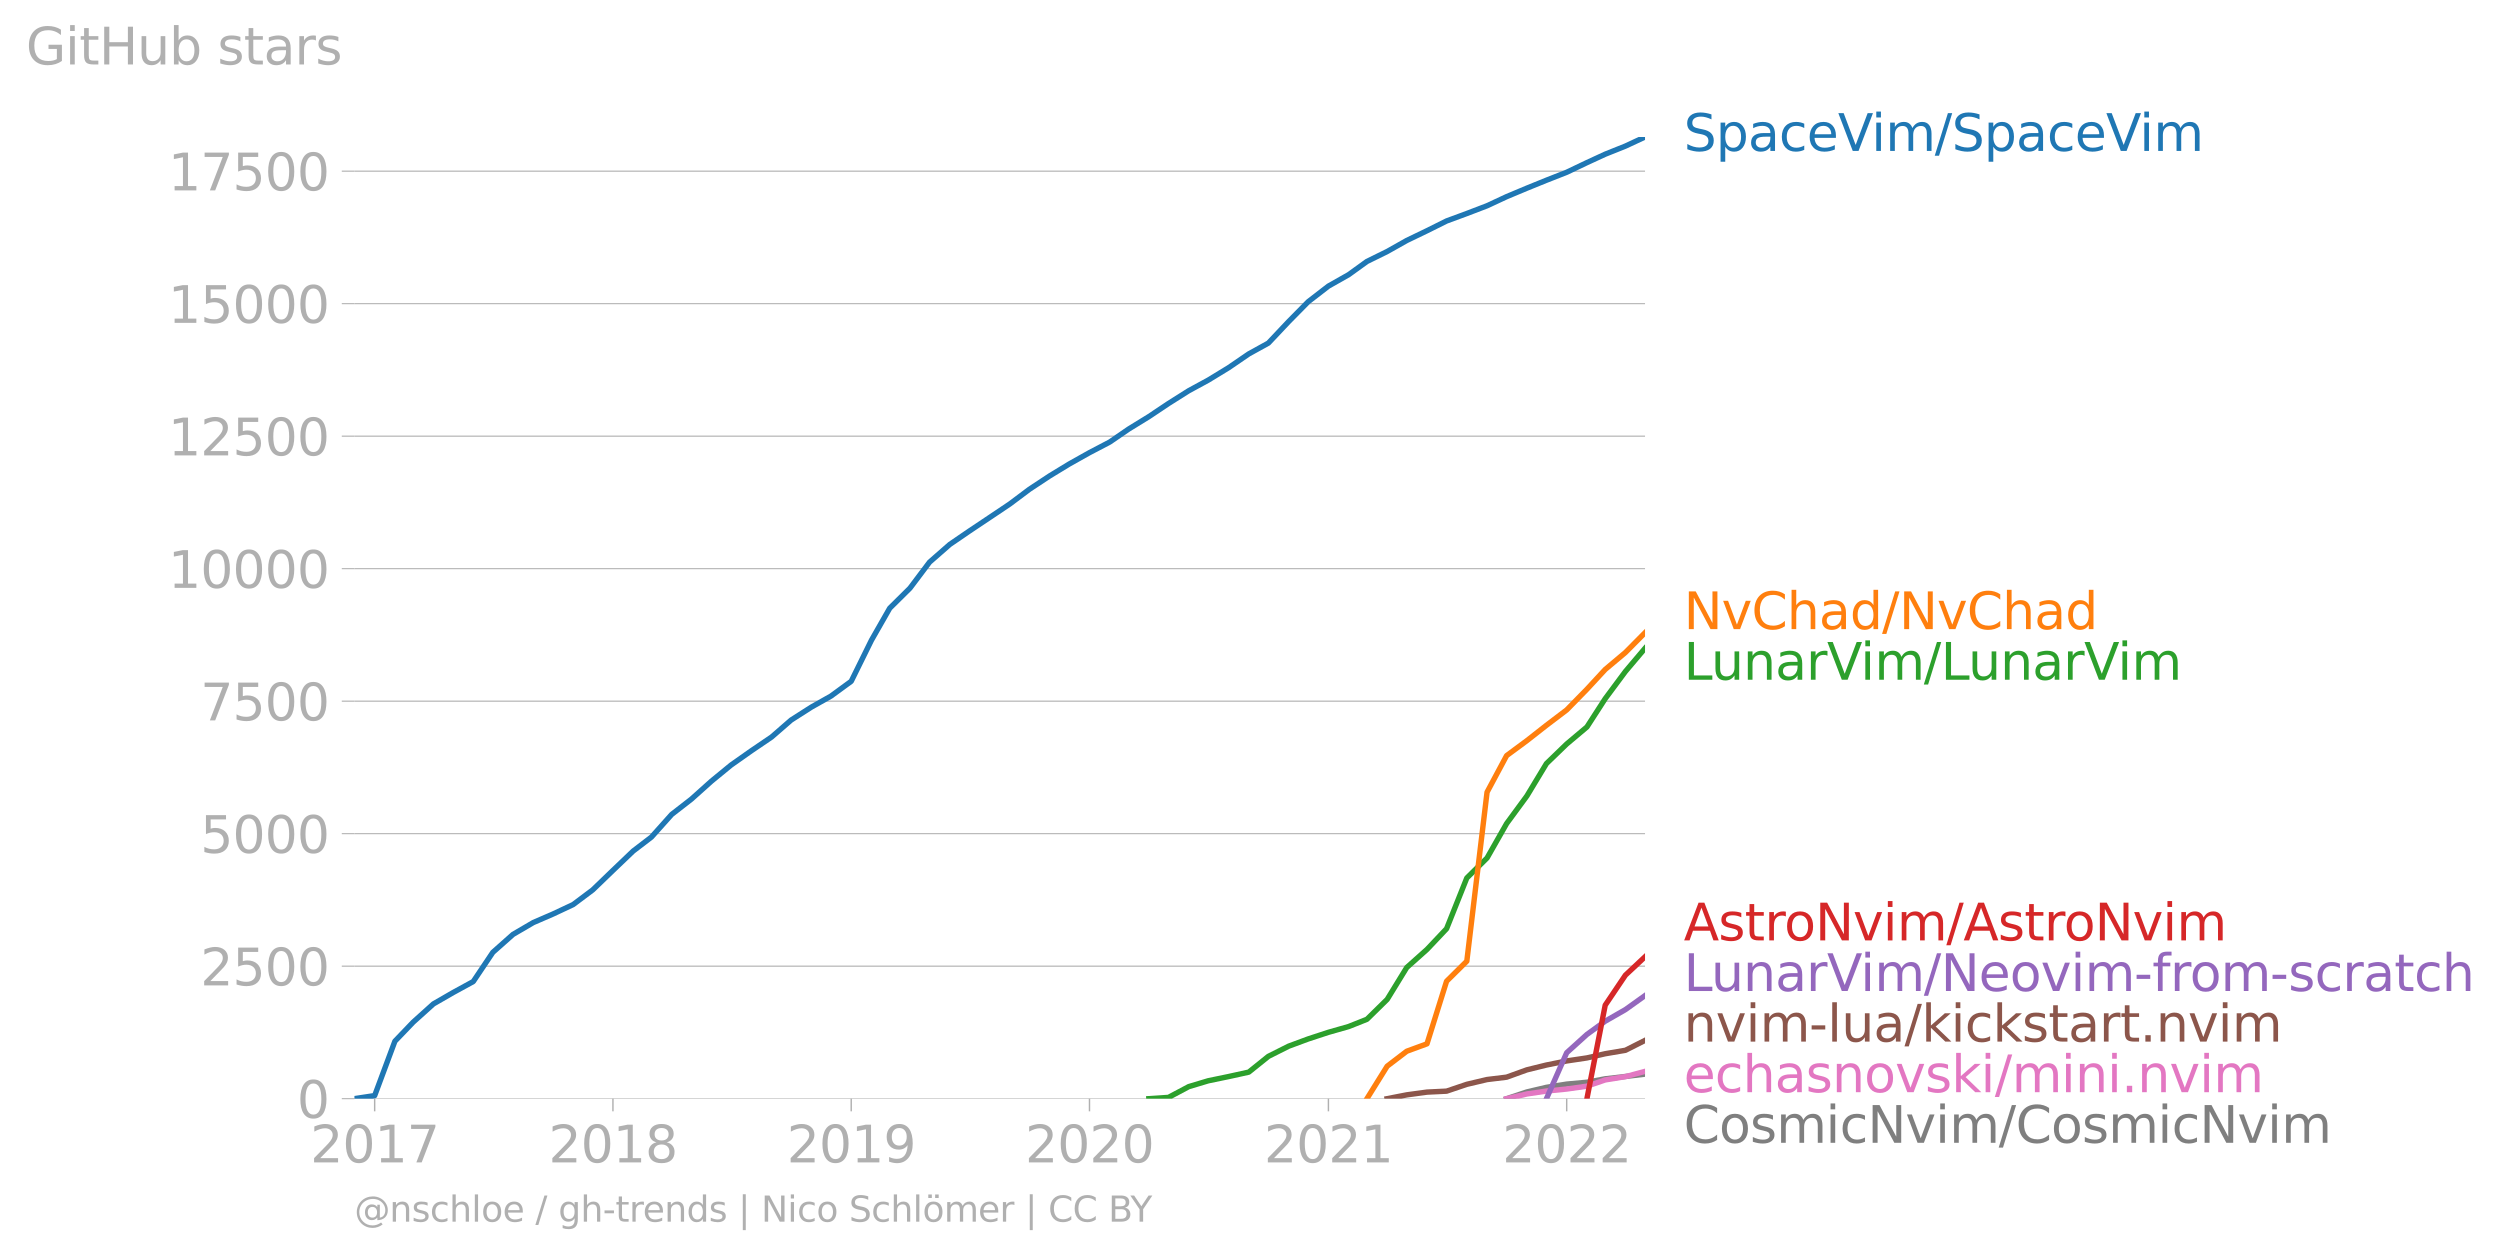 <?xml version="1.0" encoding="utf-8" standalone="no"?>
<!DOCTYPE svg PUBLIC "-//W3C//DTD SVG 1.1//EN"
  "http://www.w3.org/Graphics/SVG/1.1/DTD/svg11.dtd">
<svg xmlns:xlink="http://www.w3.org/1999/xlink" width="691.771pt" height="347.54pt" viewBox="0 0 691.771 347.54" xmlns="http://www.w3.org/2000/svg" version="1.1">
 <defs>
  <style type="text/css">*{stroke-linejoin: round; stroke-linecap: butt}</style>
 </defs>
 <g id="figure_1">
  <g id="patch_1">
   <path d="M 0 347.54 
L 691.771 347.54 
L 691.771 0 
L 0 0 
L 0 347.54 
z
" style="fill: none"/>
  </g>
  <g id="axes_1">
   <g id="patch_2">
    <path d="M 98.073 304.013 
L 455.193 304.013 
L 455.193 37.901 
L 98.073 37.901 
L 98.073 304.013 
z
" style="fill: none"/>
   </g>
   <g id="matplotlib.axis_1">
    <g id="xtick_1">
     <g id="line2d_1">
      <defs>
       <path id="m5729f09ed9" d="M 0 0 
L 0 3.5 
" style="stroke: #b0b0b0; stroke-width: 0.4"/>
      </defs>
      <g>
       <use xlink:href="#m5729f09ed9" x="103.673" y="304.013" style="fill: #b0b0b0; stroke: #b0b0b0; stroke-width: 0.4"/>
      </g>
     </g>
     <g id="text_1">
      <!-- 2017 -->
      <g style="fill: #b0b0b0" transform="translate(85.858 321.651)scale(0.14 -0.14)">
       <defs>
        <path id="DejaVuSans-32" d="M 1228 531 
L 3431 531 
L 3431 0 
L 469 0 
L 469 531 
Q 828 903 1448 1529 
Q 2069 2156 2228 2338 
Q 2531 2678 2651 2914 
Q 2772 3150 2772 3378 
Q 2772 3750 2511 3984 
Q 2250 4219 1831 4219 
Q 1534 4219 1204 4116 
Q 875 4013 500 3803 
L 500 4441 
Q 881 4594 1212 4672 
Q 1544 4750 1819 4750 
Q 2544 4750 2975 4387 
Q 3406 4025 3406 3419 
Q 3406 3131 3298 2873 
Q 3191 2616 2906 2266 
Q 2828 2175 2409 1742 
Q 1991 1309 1228 531 
z
" transform="scale(0.016)"/>
        <path id="DejaVuSans-30" d="M 2034 4250 
Q 1547 4250 1301 3770 
Q 1056 3291 1056 2328 
Q 1056 1369 1301 889 
Q 1547 409 2034 409 
Q 2525 409 2770 889 
Q 3016 1369 3016 2328 
Q 3016 3291 2770 3770 
Q 2525 4250 2034 4250 
z
M 2034 4750 
Q 2819 4750 3233 4129 
Q 3647 3509 3647 2328 
Q 3647 1150 3233 529 
Q 2819 -91 2034 -91 
Q 1250 -91 836 529 
Q 422 1150 422 2328 
Q 422 3509 836 4129 
Q 1250 4750 2034 4750 
z
" transform="scale(0.016)"/>
        <path id="DejaVuSans-31" d="M 794 531 
L 1825 531 
L 1825 4091 
L 703 3866 
L 703 4441 
L 1819 4666 
L 2450 4666 
L 2450 531 
L 3481 531 
L 3481 0 
L 794 0 
L 794 531 
z
" transform="scale(0.016)"/>
        <path id="DejaVuSans-37" d="M 525 4666 
L 3525 4666 
L 3525 4397 
L 1831 0 
L 1172 0 
L 2766 4134 
L 525 4134 
L 525 4666 
z
" transform="scale(0.016)"/>
       </defs>
       <use xlink:href="#DejaVuSans-32"/>
       <use xlink:href="#DejaVuSans-30" x="63.623"/>
       <use xlink:href="#DejaVuSans-31" x="127.246"/>
       <use xlink:href="#DejaVuSans-37" x="190.869"/>
      </g>
     </g>
    </g>
    <g id="xtick_2">
     <g id="line2d_2">
      <g>
       <use xlink:href="#m5729f09ed9" x="169.606" y="304.013" style="fill: #b0b0b0; stroke: #b0b0b0; stroke-width: 0.4"/>
      </g>
     </g>
     <g id="text_2">
      <!-- 2018 -->
      <g style="fill: #b0b0b0" transform="translate(151.791 321.651)scale(0.14 -0.14)">
       <defs>
        <path id="DejaVuSans-38" d="M 2034 2216 
Q 1584 2216 1326 1975 
Q 1069 1734 1069 1313 
Q 1069 891 1326 650 
Q 1584 409 2034 409 
Q 2484 409 2743 651 
Q 3003 894 3003 1313 
Q 3003 1734 2745 1975 
Q 2488 2216 2034 2216 
z
M 1403 2484 
Q 997 2584 770 2862 
Q 544 3141 544 3541 
Q 544 4100 942 4425 
Q 1341 4750 2034 4750 
Q 2731 4750 3128 4425 
Q 3525 4100 3525 3541 
Q 3525 3141 3298 2862 
Q 3072 2584 2669 2484 
Q 3125 2378 3379 2068 
Q 3634 1759 3634 1313 
Q 3634 634 3220 271 
Q 2806 -91 2034 -91 
Q 1263 -91 848 271 
Q 434 634 434 1313 
Q 434 1759 690 2068 
Q 947 2378 1403 2484 
z
M 1172 3481 
Q 1172 3119 1398 2916 
Q 1625 2713 2034 2713 
Q 2441 2713 2670 2916 
Q 2900 3119 2900 3481 
Q 2900 3844 2670 4047 
Q 2441 4250 2034 4250 
Q 1625 4250 1398 4047 
Q 1172 3844 1172 3481 
z
" transform="scale(0.016)"/>
       </defs>
       <use xlink:href="#DejaVuSans-32"/>
       <use xlink:href="#DejaVuSans-30" x="63.623"/>
       <use xlink:href="#DejaVuSans-31" x="127.246"/>
       <use xlink:href="#DejaVuSans-38" x="190.869"/>
      </g>
     </g>
    </g>
    <g id="xtick_3">
     <g id="line2d_3">
      <g>
       <use xlink:href="#m5729f09ed9" x="235.538" y="304.013" style="fill: #b0b0b0; stroke: #b0b0b0; stroke-width: 0.4"/>
      </g>
     </g>
     <g id="text_3">
      <!-- 2019 -->
      <g style="fill: #b0b0b0" transform="translate(217.723 321.651)scale(0.14 -0.14)">
       <defs>
        <path id="DejaVuSans-39" d="M 703 97 
L 703 672 
Q 941 559 1184 500 
Q 1428 441 1663 441 
Q 2288 441 2617 861 
Q 2947 1281 2994 2138 
Q 2813 1869 2534 1725 
Q 2256 1581 1919 1581 
Q 1219 1581 811 2004 
Q 403 2428 403 3163 
Q 403 3881 828 4315 
Q 1253 4750 1959 4750 
Q 2769 4750 3195 4129 
Q 3622 3509 3622 2328 
Q 3622 1225 3098 567 
Q 2575 -91 1691 -91 
Q 1453 -91 1209 -44 
Q 966 3 703 97 
z
M 1959 2075 
Q 2384 2075 2632 2365 
Q 2881 2656 2881 3163 
Q 2881 3666 2632 3958 
Q 2384 4250 1959 4250 
Q 1534 4250 1286 3958 
Q 1038 3666 1038 3163 
Q 1038 2656 1286 2365 
Q 1534 2075 1959 2075 
z
" transform="scale(0.016)"/>
       </defs>
       <use xlink:href="#DejaVuSans-32"/>
       <use xlink:href="#DejaVuSans-30" x="63.623"/>
       <use xlink:href="#DejaVuSans-31" x="127.246"/>
       <use xlink:href="#DejaVuSans-39" x="190.869"/>
      </g>
     </g>
    </g>
    <g id="xtick_4">
     <g id="line2d_4">
      <g>
       <use xlink:href="#m5729f09ed9" x="301.471" y="304.013" style="fill: #b0b0b0; stroke: #b0b0b0; stroke-width: 0.4"/>
      </g>
     </g>
     <g id="text_4">
      <!-- 2020 -->
      <g style="fill: #b0b0b0" transform="translate(283.656 321.651)scale(0.14 -0.14)">
       <use xlink:href="#DejaVuSans-32"/>
       <use xlink:href="#DejaVuSans-30" x="63.623"/>
       <use xlink:href="#DejaVuSans-32" x="127.246"/>
       <use xlink:href="#DejaVuSans-30" x="190.869"/>
      </g>
     </g>
    </g>
    <g id="xtick_5">
     <g id="line2d_5">
      <g>
       <use xlink:href="#m5729f09ed9" x="367.584" y="304.013" style="fill: #b0b0b0; stroke: #b0b0b0; stroke-width: 0.4"/>
      </g>
     </g>
     <g id="text_5">
      <!-- 2021 -->
      <g style="fill: #b0b0b0" transform="translate(349.769 321.651)scale(0.14 -0.14)">
       <use xlink:href="#DejaVuSans-32"/>
       <use xlink:href="#DejaVuSans-30" x="63.623"/>
       <use xlink:href="#DejaVuSans-32" x="127.246"/>
       <use xlink:href="#DejaVuSans-31" x="190.869"/>
      </g>
     </g>
    </g>
    <g id="xtick_6">
     <g id="line2d_6">
      <g>
       <use xlink:href="#m5729f09ed9" x="433.517" y="304.013" style="fill: #b0b0b0; stroke: #b0b0b0; stroke-width: 0.4"/>
      </g>
     </g>
     <g id="text_6">
      <!-- 2022 -->
      <g style="fill: #b0b0b0" transform="translate(415.702 321.651)scale(0.14 -0.14)">
       <use xlink:href="#DejaVuSans-32"/>
       <use xlink:href="#DejaVuSans-30" x="63.623"/>
       <use xlink:href="#DejaVuSans-32" x="127.246"/>
       <use xlink:href="#DejaVuSans-32" x="190.869"/>
      </g>
     </g>
    </g>
   </g>
   <g id="matplotlib.axis_2">
    <g id="ytick_1">
     <g id="line2d_7">
      <path d="M 98.073 304.013 
L 455.193 304.013 
" clip-path="url(#p9aa9a966fc)" style="fill: none; stroke: #b0b0b0; stroke-width: 0.3; stroke-linecap: square"/>
     </g>
     <g id="line2d_8">
      <defs>
       <path id="m0c13b41f11" d="M 0 0 
L -3.5 0 
" style="stroke: #b0b0b0; stroke-width: 0.3"/>
      </defs>
      <g>
       <use xlink:href="#m0c13b41f11" x="98.073" y="304.013" style="fill: #b0b0b0; stroke: #b0b0b0; stroke-width: 0.3"/>
      </g>
     </g>
     <g id="text_7">
      <!-- 0 -->
      <g style="fill: #b0b0b0" transform="translate(82.166 309.332)scale(0.14 -0.14)">
       <use xlink:href="#DejaVuSans-30"/>
      </g>
     </g>
    </g>
    <g id="ytick_2">
     <g id="line2d_9">
      <path d="M 98.073 267.348 
L 455.193 267.348 
" clip-path="url(#p9aa9a966fc)" style="fill: none; stroke: #b0b0b0; stroke-width: 0.3; stroke-linecap: square"/>
     </g>
     <g id="line2d_10">
      <g>
       <use xlink:href="#m0c13b41f11" x="98.073" y="267.348" style="fill: #b0b0b0; stroke: #b0b0b0; stroke-width: 0.3"/>
      </g>
     </g>
     <g id="text_8">
      <!-- 2500 -->
      <g style="fill: #b0b0b0" transform="translate(55.443 272.667)scale(0.14 -0.14)">
       <defs>
        <path id="DejaVuSans-35" d="M 691 4666 
L 3169 4666 
L 3169 4134 
L 1269 4134 
L 1269 2991 
Q 1406 3038 1543 3061 
Q 1681 3084 1819 3084 
Q 2600 3084 3056 2656 
Q 3513 2228 3513 1497 
Q 3513 744 3044 326 
Q 2575 -91 1722 -91 
Q 1428 -91 1123 -41 
Q 819 9 494 109 
L 494 744 
Q 775 591 1075 516 
Q 1375 441 1709 441 
Q 2250 441 2565 725 
Q 2881 1009 2881 1497 
Q 2881 1984 2565 2268 
Q 2250 2553 1709 2553 
Q 1456 2553 1204 2497 
Q 953 2441 691 2322 
L 691 4666 
z
" transform="scale(0.016)"/>
       </defs>
       <use xlink:href="#DejaVuSans-32"/>
       <use xlink:href="#DejaVuSans-35" x="63.623"/>
       <use xlink:href="#DejaVuSans-30" x="127.246"/>
       <use xlink:href="#DejaVuSans-30" x="190.869"/>
      </g>
     </g>
    </g>
    <g id="ytick_3">
     <g id="line2d_11">
      <path d="M 98.073 230.684 
L 455.193 230.684 
" clip-path="url(#p9aa9a966fc)" style="fill: none; stroke: #b0b0b0; stroke-width: 0.3; stroke-linecap: square"/>
     </g>
     <g id="line2d_12">
      <g>
       <use xlink:href="#m0c13b41f11" x="98.073" y="230.684" style="fill: #b0b0b0; stroke: #b0b0b0; stroke-width: 0.3"/>
      </g>
     </g>
     <g id="text_9">
      <!-- 5000 -->
      <g style="fill: #b0b0b0" transform="translate(55.443 236.003)scale(0.14 -0.14)">
       <use xlink:href="#DejaVuSans-35"/>
       <use xlink:href="#DejaVuSans-30" x="63.623"/>
       <use xlink:href="#DejaVuSans-30" x="127.246"/>
       <use xlink:href="#DejaVuSans-30" x="190.869"/>
      </g>
     </g>
    </g>
    <g id="ytick_4">
     <g id="line2d_13">
      <path d="M 98.073 194.019 
L 455.193 194.019 
" clip-path="url(#p9aa9a966fc)" style="fill: none; stroke: #b0b0b0; stroke-width: 0.3; stroke-linecap: square"/>
     </g>
     <g id="line2d_14">
      <g>
       <use xlink:href="#m0c13b41f11" x="98.073" y="194.019" style="fill: #b0b0b0; stroke: #b0b0b0; stroke-width: 0.3"/>
      </g>
     </g>
     <g id="text_10">
      <!-- 7500 -->
      <g style="fill: #b0b0b0" transform="translate(55.443 199.338)scale(0.14 -0.14)">
       <use xlink:href="#DejaVuSans-37"/>
       <use xlink:href="#DejaVuSans-35" x="63.623"/>
       <use xlink:href="#DejaVuSans-30" x="127.246"/>
       <use xlink:href="#DejaVuSans-30" x="190.869"/>
      </g>
     </g>
    </g>
    <g id="ytick_5">
     <g id="line2d_15">
      <path d="M 98.073 157.355 
L 455.193 157.355 
" clip-path="url(#p9aa9a966fc)" style="fill: none; stroke: #b0b0b0; stroke-width: 0.3; stroke-linecap: square"/>
     </g>
     <g id="line2d_16">
      <g>
       <use xlink:href="#m0c13b41f11" x="98.073" y="157.355" style="fill: #b0b0b0; stroke: #b0b0b0; stroke-width: 0.3"/>
      </g>
     </g>
     <g id="text_11">
      <!-- 10000 -->
      <g style="fill: #b0b0b0" transform="translate(46.536 162.673)scale(0.14 -0.14)">
       <use xlink:href="#DejaVuSans-31"/>
       <use xlink:href="#DejaVuSans-30" x="63.623"/>
       <use xlink:href="#DejaVuSans-30" x="127.246"/>
       <use xlink:href="#DejaVuSans-30" x="190.869"/>
       <use xlink:href="#DejaVuSans-30" x="254.492"/>
      </g>
     </g>
    </g>
    <g id="ytick_6">
     <g id="line2d_17">
      <path d="M 98.073 120.69 
L 455.193 120.69 
" clip-path="url(#p9aa9a966fc)" style="fill: none; stroke: #b0b0b0; stroke-width: 0.3; stroke-linecap: square"/>
     </g>
     <g id="line2d_18">
      <g>
       <use xlink:href="#m0c13b41f11" x="98.073" y="120.69" style="fill: #b0b0b0; stroke: #b0b0b0; stroke-width: 0.3"/>
      </g>
     </g>
     <g id="text_12">
      <!-- 12500 -->
      <g style="fill: #b0b0b0" transform="translate(46.536 126.009)scale(0.14 -0.14)">
       <use xlink:href="#DejaVuSans-31"/>
       <use xlink:href="#DejaVuSans-32" x="63.623"/>
       <use xlink:href="#DejaVuSans-35" x="127.246"/>
       <use xlink:href="#DejaVuSans-30" x="190.869"/>
       <use xlink:href="#DejaVuSans-30" x="254.492"/>
      </g>
     </g>
    </g>
    <g id="ytick_7">
     <g id="line2d_19">
      <path d="M 98.073 84.025 
L 455.193 84.025 
" clip-path="url(#p9aa9a966fc)" style="fill: none; stroke: #b0b0b0; stroke-width: 0.3; stroke-linecap: square"/>
     </g>
     <g id="line2d_20">
      <g>
       <use xlink:href="#m0c13b41f11" x="98.073" y="84.025" style="fill: #b0b0b0; stroke: #b0b0b0; stroke-width: 0.3"/>
      </g>
     </g>
     <g id="text_13">
      <!-- 15000 -->
      <g style="fill: #b0b0b0" transform="translate(46.536 89.344)scale(0.14 -0.14)">
       <use xlink:href="#DejaVuSans-31"/>
       <use xlink:href="#DejaVuSans-35" x="63.623"/>
       <use xlink:href="#DejaVuSans-30" x="127.246"/>
       <use xlink:href="#DejaVuSans-30" x="190.869"/>
       <use xlink:href="#DejaVuSans-30" x="254.492"/>
      </g>
     </g>
    </g>
    <g id="ytick_8">
     <g id="line2d_21">
      <path d="M 98.073 47.361 
L 455.193 47.361 
" clip-path="url(#p9aa9a966fc)" style="fill: none; stroke: #b0b0b0; stroke-width: 0.3; stroke-linecap: square"/>
     </g>
     <g id="line2d_22">
      <g>
       <use xlink:href="#m0c13b41f11" x="98.073" y="47.361" style="fill: #b0b0b0; stroke: #b0b0b0; stroke-width: 0.3"/>
      </g>
     </g>
     <g id="text_14">
      <!-- 17500 -->
      <g style="fill: #b0b0b0" transform="translate(46.536 52.679)scale(0.14 -0.14)">
       <use xlink:href="#DejaVuSans-31"/>
       <use xlink:href="#DejaVuSans-37" x="63.623"/>
       <use xlink:href="#DejaVuSans-35" x="127.246"/>
       <use xlink:href="#DejaVuSans-30" x="190.869"/>
       <use xlink:href="#DejaVuSans-30" x="254.492"/>
      </g>
     </g>
    </g>
    <g id="text_15">
     <!-- GitHub stars -->
     <g style="fill: #b0b0b0" transform="translate(7.2 17.838)scale(0.14 -0.14)">
      <defs>
       <path id="DejaVuSans-47" d="M 3809 666 
L 3809 1919 
L 2778 1919 
L 2778 2438 
L 4434 2438 
L 4434 434 
Q 4069 175 3628 42 
Q 3188 -91 2688 -91 
Q 1594 -91 976 548 
Q 359 1188 359 2328 
Q 359 3472 976 4111 
Q 1594 4750 2688 4750 
Q 3144 4750 3555 4637 
Q 3966 4525 4313 4306 
L 4313 3634 
Q 3963 3931 3569 4081 
Q 3175 4231 2741 4231 
Q 1884 4231 1454 3753 
Q 1025 3275 1025 2328 
Q 1025 1384 1454 906 
Q 1884 428 2741 428 
Q 3075 428 3337 486 
Q 3600 544 3809 666 
z
" transform="scale(0.016)"/>
       <path id="DejaVuSans-69" d="M 603 3500 
L 1178 3500 
L 1178 0 
L 603 0 
L 603 3500 
z
M 603 4863 
L 1178 4863 
L 1178 4134 
L 603 4134 
L 603 4863 
z
" transform="scale(0.016)"/>
       <path id="DejaVuSans-74" d="M 1172 4494 
L 1172 3500 
L 2356 3500 
L 2356 3053 
L 1172 3053 
L 1172 1153 
Q 1172 725 1289 603 
Q 1406 481 1766 481 
L 2356 481 
L 2356 0 
L 1766 0 
Q 1100 0 847 248 
Q 594 497 594 1153 
L 594 3053 
L 172 3053 
L 172 3500 
L 594 3500 
L 594 4494 
L 1172 4494 
z
" transform="scale(0.016)"/>
       <path id="DejaVuSans-48" d="M 628 4666 
L 1259 4666 
L 1259 2753 
L 3553 2753 
L 3553 4666 
L 4184 4666 
L 4184 0 
L 3553 0 
L 3553 2222 
L 1259 2222 
L 1259 0 
L 628 0 
L 628 4666 
z
" transform="scale(0.016)"/>
       <path id="DejaVuSans-75" d="M 544 1381 
L 544 3500 
L 1119 3500 
L 1119 1403 
Q 1119 906 1312 657 
Q 1506 409 1894 409 
Q 2359 409 2629 706 
Q 2900 1003 2900 1516 
L 2900 3500 
L 3475 3500 
L 3475 0 
L 2900 0 
L 2900 538 
Q 2691 219 2414 64 
Q 2138 -91 1772 -91 
Q 1169 -91 856 284 
Q 544 659 544 1381 
z
M 1991 3584 
L 1991 3584 
z
" transform="scale(0.016)"/>
       <path id="DejaVuSans-62" d="M 3116 1747 
Q 3116 2381 2855 2742 
Q 2594 3103 2138 3103 
Q 1681 3103 1420 2742 
Q 1159 2381 1159 1747 
Q 1159 1113 1420 752 
Q 1681 391 2138 391 
Q 2594 391 2855 752 
Q 3116 1113 3116 1747 
z
M 1159 2969 
Q 1341 3281 1617 3432 
Q 1894 3584 2278 3584 
Q 2916 3584 3314 3078 
Q 3713 2572 3713 1747 
Q 3713 922 3314 415 
Q 2916 -91 2278 -91 
Q 1894 -91 1617 61 
Q 1341 213 1159 525 
L 1159 0 
L 581 0 
L 581 4863 
L 1159 4863 
L 1159 2969 
z
" transform="scale(0.016)"/>
       <path id="DejaVuSans-20" transform="scale(0.016)"/>
       <path id="DejaVuSans-73" d="M 2834 3397 
L 2834 2853 
Q 2591 2978 2328 3040 
Q 2066 3103 1784 3103 
Q 1356 3103 1142 2972 
Q 928 2841 928 2578 
Q 928 2378 1081 2264 
Q 1234 2150 1697 2047 
L 1894 2003 
Q 2506 1872 2764 1633 
Q 3022 1394 3022 966 
Q 3022 478 2636 193 
Q 2250 -91 1575 -91 
Q 1294 -91 989 -36 
Q 684 19 347 128 
L 347 722 
Q 666 556 975 473 
Q 1284 391 1588 391 
Q 1994 391 2212 530 
Q 2431 669 2431 922 
Q 2431 1156 2273 1281 
Q 2116 1406 1581 1522 
L 1381 1569 
Q 847 1681 609 1914 
Q 372 2147 372 2553 
Q 372 3047 722 3315 
Q 1072 3584 1716 3584 
Q 2034 3584 2315 3537 
Q 2597 3491 2834 3397 
z
" transform="scale(0.016)"/>
       <path id="DejaVuSans-61" d="M 2194 1759 
Q 1497 1759 1228 1600 
Q 959 1441 959 1056 
Q 959 750 1161 570 
Q 1363 391 1709 391 
Q 2188 391 2477 730 
Q 2766 1069 2766 1631 
L 2766 1759 
L 2194 1759 
z
M 3341 1997 
L 3341 0 
L 2766 0 
L 2766 531 
Q 2569 213 2275 61 
Q 1981 -91 1556 -91 
Q 1019 -91 701 211 
Q 384 513 384 1019 
Q 384 1609 779 1909 
Q 1175 2209 1959 2209 
L 2766 2209 
L 2766 2266 
Q 2766 2663 2505 2880 
Q 2244 3097 1772 3097 
Q 1472 3097 1187 3025 
Q 903 2953 641 2809 
L 641 3341 
Q 956 3463 1253 3523 
Q 1550 3584 1831 3584 
Q 2591 3584 2966 3190 
Q 3341 2797 3341 1997 
z
" transform="scale(0.016)"/>
       <path id="DejaVuSans-72" d="M 2631 2963 
Q 2534 3019 2420 3045 
Q 2306 3072 2169 3072 
Q 1681 3072 1420 2755 
Q 1159 2438 1159 1844 
L 1159 0 
L 581 0 
L 581 3500 
L 1159 3500 
L 1159 2956 
Q 1341 3275 1631 3429 
Q 1922 3584 2338 3584 
Q 2397 3584 2469 3576 
Q 2541 3569 2628 3553 
L 2631 2963 
z
" transform="scale(0.016)"/>
      </defs>
      <use xlink:href="#DejaVuSans-47"/>
      <use xlink:href="#DejaVuSans-69" x="77.49"/>
      <use xlink:href="#DejaVuSans-74" x="105.273"/>
      <use xlink:href="#DejaVuSans-48" x="144.482"/>
      <use xlink:href="#DejaVuSans-75" x="219.678"/>
      <use xlink:href="#DejaVuSans-62" x="283.057"/>
      <use xlink:href="#DejaVuSans-20" x="346.533"/>
      <use xlink:href="#DejaVuSans-73" x="378.32"/>
      <use xlink:href="#DejaVuSans-74" x="430.42"/>
      <use xlink:href="#DejaVuSans-61" x="469.629"/>
      <use xlink:href="#DejaVuSans-72" x="530.908"/>
      <use xlink:href="#DejaVuSans-73" x="572.021"/>
     </g>
    </g>
   </g>
   <g id="line2d_23">
    <path d="M 416.898 304.013 
L 422.498 302.151 
L 427.917 300.875 
L 433.517 299.98 
L 439.116 299.467 
L 444.174 298.513 
L 449.774 297.868 
L 455.193 297.223 
" clip-path="url(#p9aa9a966fc)" style="fill: none; stroke: #7f7f7f; stroke-width: 1.5; stroke-linecap: square"/>
   </g>
   <g id="line2d_24">
    <path d="M 416.898 304.013 
L 422.498 302.708 
L 427.917 301.901 
L 433.517 301.344 
L 439.116 300.552 
L 444.174 298.821 
L 449.774 297.912 
L 455.193 296.46 
" clip-path="url(#p9aa9a966fc)" style="fill: none; stroke: #e377c2; stroke-width: 1.5; stroke-linecap: square"/>
   </g>
   <g id="line2d_25">
    <path d="M 383.841 304.013 
L 389.26 302.957 
L 394.86 302.195 
L 400.279 301.931 
L 405.879 300.039 
L 411.479 298.719 
L 416.898 298.059 
L 422.498 296.035 
L 427.917 294.7 
L 433.517 293.571 
L 439.116 292.735 
L 444.174 291.576 
L 449.774 290.623 
L 455.193 287.881 
" clip-path="url(#p9aa9a966fc)" style="fill: none; stroke: #8c564b; stroke-width: 1.5; stroke-linecap: square"/>
   </g>
   <g id="text_16">
    <!-- SpaceVim/SpaceVim -->
    <g style="fill: #1f77b4" transform="translate(465.907 41.764)scale(0.14 -0.14)">
     <defs>
      <path id="DejaVuSans-53" d="M 3425 4513 
L 3425 3897 
Q 3066 4069 2747 4153 
Q 2428 4238 2131 4238 
Q 1616 4238 1336 4038 
Q 1056 3838 1056 3469 
Q 1056 3159 1242 3001 
Q 1428 2844 1947 2747 
L 2328 2669 
Q 3034 2534 3370 2195 
Q 3706 1856 3706 1288 
Q 3706 609 3251 259 
Q 2797 -91 1919 -91 
Q 1588 -91 1214 -16 
Q 841 59 441 206 
L 441 856 
Q 825 641 1194 531 
Q 1563 422 1919 422 
Q 2459 422 2753 634 
Q 3047 847 3047 1241 
Q 3047 1584 2836 1778 
Q 2625 1972 2144 2069 
L 1759 2144 
Q 1053 2284 737 2584 
Q 422 2884 422 3419 
Q 422 4038 858 4394 
Q 1294 4750 2059 4750 
Q 2388 4750 2728 4690 
Q 3069 4631 3425 4513 
z
" transform="scale(0.016)"/>
      <path id="DejaVuSans-70" d="M 1159 525 
L 1159 -1331 
L 581 -1331 
L 581 3500 
L 1159 3500 
L 1159 2969 
Q 1341 3281 1617 3432 
Q 1894 3584 2278 3584 
Q 2916 3584 3314 3078 
Q 3713 2572 3713 1747 
Q 3713 922 3314 415 
Q 2916 -91 2278 -91 
Q 1894 -91 1617 61 
Q 1341 213 1159 525 
z
M 3116 1747 
Q 3116 2381 2855 2742 
Q 2594 3103 2138 3103 
Q 1681 3103 1420 2742 
Q 1159 2381 1159 1747 
Q 1159 1113 1420 752 
Q 1681 391 2138 391 
Q 2594 391 2855 752 
Q 3116 1113 3116 1747 
z
" transform="scale(0.016)"/>
      <path id="DejaVuSans-63" d="M 3122 3366 
L 3122 2828 
Q 2878 2963 2633 3030 
Q 2388 3097 2138 3097 
Q 1578 3097 1268 2742 
Q 959 2388 959 1747 
Q 959 1106 1268 751 
Q 1578 397 2138 397 
Q 2388 397 2633 464 
Q 2878 531 3122 666 
L 3122 134 
Q 2881 22 2623 -34 
Q 2366 -91 2075 -91 
Q 1284 -91 818 406 
Q 353 903 353 1747 
Q 353 2603 823 3093 
Q 1294 3584 2113 3584 
Q 2378 3584 2631 3529 
Q 2884 3475 3122 3366 
z
" transform="scale(0.016)"/>
      <path id="DejaVuSans-65" d="M 3597 1894 
L 3597 1613 
L 953 1613 
Q 991 1019 1311 708 
Q 1631 397 2203 397 
Q 2534 397 2845 478 
Q 3156 559 3463 722 
L 3463 178 
Q 3153 47 2828 -22 
Q 2503 -91 2169 -91 
Q 1331 -91 842 396 
Q 353 884 353 1716 
Q 353 2575 817 3079 
Q 1281 3584 2069 3584 
Q 2775 3584 3186 3129 
Q 3597 2675 3597 1894 
z
M 3022 2063 
Q 3016 2534 2758 2815 
Q 2500 3097 2075 3097 
Q 1594 3097 1305 2825 
Q 1016 2553 972 2059 
L 3022 2063 
z
" transform="scale(0.016)"/>
      <path id="DejaVuSans-56" d="M 1831 0 
L 50 4666 
L 709 4666 
L 2188 738 
L 3669 4666 
L 4325 4666 
L 2547 0 
L 1831 0 
z
" transform="scale(0.016)"/>
      <path id="DejaVuSans-6d" d="M 3328 2828 
Q 3544 3216 3844 3400 
Q 4144 3584 4550 3584 
Q 5097 3584 5394 3201 
Q 5691 2819 5691 2113 
L 5691 0 
L 5113 0 
L 5113 2094 
Q 5113 2597 4934 2840 
Q 4756 3084 4391 3084 
Q 3944 3084 3684 2787 
Q 3425 2491 3425 1978 
L 3425 0 
L 2847 0 
L 2847 2094 
Q 2847 2600 2669 2842 
Q 2491 3084 2119 3084 
Q 1678 3084 1418 2786 
Q 1159 2488 1159 1978 
L 1159 0 
L 581 0 
L 581 3500 
L 1159 3500 
L 1159 2956 
Q 1356 3278 1631 3431 
Q 1906 3584 2284 3584 
Q 2666 3584 2933 3390 
Q 3200 3197 3328 2828 
z
" transform="scale(0.016)"/>
      <path id="DejaVuSans-2f" d="M 1625 4666 
L 2156 4666 
L 531 -594 
L 0 -594 
L 1625 4666 
z
" transform="scale(0.016)"/>
     </defs>
     <use xlink:href="#DejaVuSans-53"/>
     <use xlink:href="#DejaVuSans-70" x="63.477"/>
     <use xlink:href="#DejaVuSans-61" x="126.953"/>
     <use xlink:href="#DejaVuSans-63" x="188.232"/>
     <use xlink:href="#DejaVuSans-65" x="243.213"/>
     <use xlink:href="#DejaVuSans-56" x="304.736"/>
     <use xlink:href="#DejaVuSans-69" x="370.895"/>
     <use xlink:href="#DejaVuSans-6d" x="398.678"/>
     <use xlink:href="#DejaVuSans-2f" x="496.09"/>
     <use xlink:href="#DejaVuSans-53" x="529.781"/>
     <use xlink:href="#DejaVuSans-70" x="593.258"/>
     <use xlink:href="#DejaVuSans-61" x="656.734"/>
     <use xlink:href="#DejaVuSans-63" x="718.014"/>
     <use xlink:href="#DejaVuSans-65" x="772.994"/>
     <use xlink:href="#DejaVuSans-56" x="834.518"/>
     <use xlink:href="#DejaVuSans-69" x="900.676"/>
     <use xlink:href="#DejaVuSans-6d" x="928.459"/>
    </g>
   </g>
   <g id="text_17">
    <!-- NvChad/NvChad -->
    <g style="fill: #ff7f0e" transform="translate(465.907 174.09)scale(0.14 -0.14)">
     <defs>
      <path id="DejaVuSans-4e" d="M 628 4666 
L 1478 4666 
L 3547 763 
L 3547 4666 
L 4159 4666 
L 4159 0 
L 3309 0 
L 1241 3903 
L 1241 0 
L 628 0 
L 628 4666 
z
" transform="scale(0.016)"/>
      <path id="DejaVuSans-76" d="M 191 3500 
L 800 3500 
L 1894 563 
L 2988 3500 
L 3597 3500 
L 2284 0 
L 1503 0 
L 191 3500 
z
" transform="scale(0.016)"/>
      <path id="DejaVuSans-43" d="M 4122 4306 
L 4122 3641 
Q 3803 3938 3442 4084 
Q 3081 4231 2675 4231 
Q 1875 4231 1450 3742 
Q 1025 3253 1025 2328 
Q 1025 1406 1450 917 
Q 1875 428 2675 428 
Q 3081 428 3442 575 
Q 3803 722 4122 1019 
L 4122 359 
Q 3791 134 3420 21 
Q 3050 -91 2638 -91 
Q 1578 -91 968 557 
Q 359 1206 359 2328 
Q 359 3453 968 4101 
Q 1578 4750 2638 4750 
Q 3056 4750 3426 4639 
Q 3797 4528 4122 4306 
z
" transform="scale(0.016)"/>
      <path id="DejaVuSans-68" d="M 3513 2113 
L 3513 0 
L 2938 0 
L 2938 2094 
Q 2938 2591 2744 2837 
Q 2550 3084 2163 3084 
Q 1697 3084 1428 2787 
Q 1159 2491 1159 1978 
L 1159 0 
L 581 0 
L 581 4863 
L 1159 4863 
L 1159 2956 
Q 1366 3272 1645 3428 
Q 1925 3584 2291 3584 
Q 2894 3584 3203 3211 
Q 3513 2838 3513 2113 
z
" transform="scale(0.016)"/>
      <path id="DejaVuSans-64" d="M 2906 2969 
L 2906 4863 
L 3481 4863 
L 3481 0 
L 2906 0 
L 2906 525 
Q 2725 213 2448 61 
Q 2172 -91 1784 -91 
Q 1150 -91 751 415 
Q 353 922 353 1747 
Q 353 2572 751 3078 
Q 1150 3584 1784 3584 
Q 2172 3584 2448 3432 
Q 2725 3281 2906 2969 
z
M 947 1747 
Q 947 1113 1208 752 
Q 1469 391 1925 391 
Q 2381 391 2643 752 
Q 2906 1113 2906 1747 
Q 2906 2381 2643 2742 
Q 2381 3103 1925 3103 
Q 1469 3103 1208 2742 
Q 947 2381 947 1747 
z
" transform="scale(0.016)"/>
     </defs>
     <use xlink:href="#DejaVuSans-4e"/>
     <use xlink:href="#DejaVuSans-76" x="74.805"/>
     <use xlink:href="#DejaVuSans-43" x="133.984"/>
     <use xlink:href="#DejaVuSans-68" x="203.809"/>
     <use xlink:href="#DejaVuSans-61" x="267.188"/>
     <use xlink:href="#DejaVuSans-64" x="328.467"/>
     <use xlink:href="#DejaVuSans-2f" x="391.943"/>
     <use xlink:href="#DejaVuSans-4e" x="425.635"/>
     <use xlink:href="#DejaVuSans-76" x="500.439"/>
     <use xlink:href="#DejaVuSans-43" x="559.619"/>
     <use xlink:href="#DejaVuSans-68" x="629.443"/>
     <use xlink:href="#DejaVuSans-61" x="692.822"/>
     <use xlink:href="#DejaVuSans-64" x="754.102"/>
    </g>
   </g>
   <g id="text_18">
    <!-- LunarVim/LunarVim -->
    <g style="fill: #2ca02c" transform="translate(465.907 188.09)scale(0.14 -0.14)">
     <defs>
      <path id="DejaVuSans-4c" d="M 628 4666 
L 1259 4666 
L 1259 531 
L 3531 531 
L 3531 0 
L 628 0 
L 628 4666 
z
" transform="scale(0.016)"/>
      <path id="DejaVuSans-6e" d="M 3513 2113 
L 3513 0 
L 2938 0 
L 2938 2094 
Q 2938 2591 2744 2837 
Q 2550 3084 2163 3084 
Q 1697 3084 1428 2787 
Q 1159 2491 1159 1978 
L 1159 0 
L 581 0 
L 581 3500 
L 1159 3500 
L 1159 2956 
Q 1366 3272 1645 3428 
Q 1925 3584 2291 3584 
Q 2894 3584 3203 3211 
Q 3513 2838 3513 2113 
z
" transform="scale(0.016)"/>
     </defs>
     <use xlink:href="#DejaVuSans-4c"/>
     <use xlink:href="#DejaVuSans-75" x="53.963"/>
     <use xlink:href="#DejaVuSans-6e" x="117.342"/>
     <use xlink:href="#DejaVuSans-61" x="180.721"/>
     <use xlink:href="#DejaVuSans-72" x="242"/>
     <use xlink:href="#DejaVuSans-56" x="283.113"/>
     <use xlink:href="#DejaVuSans-69" x="349.271"/>
     <use xlink:href="#DejaVuSans-6d" x="377.055"/>
     <use xlink:href="#DejaVuSans-2f" x="474.467"/>
     <use xlink:href="#DejaVuSans-4c" x="508.158"/>
     <use xlink:href="#DejaVuSans-75" x="562.121"/>
     <use xlink:href="#DejaVuSans-6e" x="625.5"/>
     <use xlink:href="#DejaVuSans-61" x="688.879"/>
     <use xlink:href="#DejaVuSans-72" x="750.158"/>
     <use xlink:href="#DejaVuSans-56" x="791.271"/>
     <use xlink:href="#DejaVuSans-69" x="857.43"/>
     <use xlink:href="#DejaVuSans-6d" x="885.213"/>
    </g>
   </g>
   <g id="text_19">
    <!-- AstroNvim/AstroNvim -->
    <g style="fill: #d62728" transform="translate(465.907 260.224)scale(0.14 -0.14)">
     <defs>
      <path id="DejaVuSans-41" d="M 2188 4044 
L 1331 1722 
L 3047 1722 
L 2188 4044 
z
M 1831 4666 
L 2547 4666 
L 4325 0 
L 3669 0 
L 3244 1197 
L 1141 1197 
L 716 0 
L 50 0 
L 1831 4666 
z
" transform="scale(0.016)"/>
      <path id="DejaVuSans-6f" d="M 1959 3097 
Q 1497 3097 1228 2736 
Q 959 2375 959 1747 
Q 959 1119 1226 758 
Q 1494 397 1959 397 
Q 2419 397 2687 759 
Q 2956 1122 2956 1747 
Q 2956 2369 2687 2733 
Q 2419 3097 1959 3097 
z
M 1959 3584 
Q 2709 3584 3137 3096 
Q 3566 2609 3566 1747 
Q 3566 888 3137 398 
Q 2709 -91 1959 -91 
Q 1206 -91 779 398 
Q 353 888 353 1747 
Q 353 2609 779 3096 
Q 1206 3584 1959 3584 
z
" transform="scale(0.016)"/>
     </defs>
     <use xlink:href="#DejaVuSans-41"/>
     <use xlink:href="#DejaVuSans-73" x="68.408"/>
     <use xlink:href="#DejaVuSans-74" x="120.508"/>
     <use xlink:href="#DejaVuSans-72" x="159.717"/>
     <use xlink:href="#DejaVuSans-6f" x="198.58"/>
     <use xlink:href="#DejaVuSans-4e" x="259.762"/>
     <use xlink:href="#DejaVuSans-76" x="334.566"/>
     <use xlink:href="#DejaVuSans-69" x="393.746"/>
     <use xlink:href="#DejaVuSans-6d" x="421.529"/>
     <use xlink:href="#DejaVuSans-2f" x="518.941"/>
     <use xlink:href="#DejaVuSans-41" x="552.633"/>
     <use xlink:href="#DejaVuSans-73" x="621.041"/>
     <use xlink:href="#DejaVuSans-74" x="673.141"/>
     <use xlink:href="#DejaVuSans-72" x="712.35"/>
     <use xlink:href="#DejaVuSans-6f" x="751.213"/>
     <use xlink:href="#DejaVuSans-4e" x="812.395"/>
     <use xlink:href="#DejaVuSans-76" x="887.199"/>
     <use xlink:href="#DejaVuSans-69" x="946.379"/>
     <use xlink:href="#DejaVuSans-6d" x="974.162"/>
    </g>
   </g>
   <g id="text_20">
    <!-- LunarVim/Neovim-from-scratch -->
    <g style="fill: #9467bd" transform="translate(465.907 274.224)scale(0.14 -0.14)">
     <defs>
      <path id="DejaVuSans-2d" d="M 313 2009 
L 1997 2009 
L 1997 1497 
L 313 1497 
L 313 2009 
z
" transform="scale(0.016)"/>
      <path id="DejaVuSans-66" d="M 2375 4863 
L 2375 4384 
L 1825 4384 
Q 1516 4384 1395 4259 
Q 1275 4134 1275 3809 
L 1275 3500 
L 2222 3500 
L 2222 3053 
L 1275 3053 
L 1275 0 
L 697 0 
L 697 3053 
L 147 3053 
L 147 3500 
L 697 3500 
L 697 3744 
Q 697 4328 969 4595 
Q 1241 4863 1831 4863 
L 2375 4863 
z
" transform="scale(0.016)"/>
     </defs>
     <use xlink:href="#DejaVuSans-4c"/>
     <use xlink:href="#DejaVuSans-75" x="53.963"/>
     <use xlink:href="#DejaVuSans-6e" x="117.342"/>
     <use xlink:href="#DejaVuSans-61" x="180.721"/>
     <use xlink:href="#DejaVuSans-72" x="242"/>
     <use xlink:href="#DejaVuSans-56" x="283.113"/>
     <use xlink:href="#DejaVuSans-69" x="349.271"/>
     <use xlink:href="#DejaVuSans-6d" x="377.055"/>
     <use xlink:href="#DejaVuSans-2f" x="474.467"/>
     <use xlink:href="#DejaVuSans-4e" x="508.158"/>
     <use xlink:href="#DejaVuSans-65" x="582.963"/>
     <use xlink:href="#DejaVuSans-6f" x="644.486"/>
     <use xlink:href="#DejaVuSans-76" x="705.668"/>
     <use xlink:href="#DejaVuSans-69" x="764.848"/>
     <use xlink:href="#DejaVuSans-6d" x="792.631"/>
     <use xlink:href="#DejaVuSans-2d" x="890.043"/>
     <use xlink:href="#DejaVuSans-66" x="926.127"/>
     <use xlink:href="#DejaVuSans-72" x="961.332"/>
     <use xlink:href="#DejaVuSans-6f" x="1000.195"/>
     <use xlink:href="#DejaVuSans-6d" x="1061.377"/>
     <use xlink:href="#DejaVuSans-2d" x="1158.789"/>
     <use xlink:href="#DejaVuSans-73" x="1194.873"/>
     <use xlink:href="#DejaVuSans-63" x="1246.973"/>
     <use xlink:href="#DejaVuSans-72" x="1301.953"/>
     <use xlink:href="#DejaVuSans-61" x="1343.066"/>
     <use xlink:href="#DejaVuSans-74" x="1404.346"/>
     <use xlink:href="#DejaVuSans-63" x="1443.555"/>
     <use xlink:href="#DejaVuSans-68" x="1498.535"/>
    </g>
   </g>
   <g id="text_21">
    <!-- nvim-lua/kickstart.nvim -->
    <g style="fill: #8c564b" transform="translate(465.907 288.224)scale(0.14 -0.14)">
     <defs>
      <path id="DejaVuSans-6c" d="M 603 4863 
L 1178 4863 
L 1178 0 
L 603 0 
L 603 4863 
z
" transform="scale(0.016)"/>
      <path id="DejaVuSans-6b" d="M 581 4863 
L 1159 4863 
L 1159 1991 
L 2875 3500 
L 3609 3500 
L 1753 1863 
L 3688 0 
L 2938 0 
L 1159 1709 
L 1159 0 
L 581 0 
L 581 4863 
z
" transform="scale(0.016)"/>
      <path id="DejaVuSans-2e" d="M 684 794 
L 1344 794 
L 1344 0 
L 684 0 
L 684 794 
z
" transform="scale(0.016)"/>
     </defs>
     <use xlink:href="#DejaVuSans-6e"/>
     <use xlink:href="#DejaVuSans-76" x="63.379"/>
     <use xlink:href="#DejaVuSans-69" x="122.559"/>
     <use xlink:href="#DejaVuSans-6d" x="150.342"/>
     <use xlink:href="#DejaVuSans-2d" x="247.754"/>
     <use xlink:href="#DejaVuSans-6c" x="283.838"/>
     <use xlink:href="#DejaVuSans-75" x="311.621"/>
     <use xlink:href="#DejaVuSans-61" x="375"/>
     <use xlink:href="#DejaVuSans-2f" x="436.279"/>
     <use xlink:href="#DejaVuSans-6b" x="469.971"/>
     <use xlink:href="#DejaVuSans-69" x="527.881"/>
     <use xlink:href="#DejaVuSans-63" x="555.664"/>
     <use xlink:href="#DejaVuSans-6b" x="610.645"/>
     <use xlink:href="#DejaVuSans-73" x="668.555"/>
     <use xlink:href="#DejaVuSans-74" x="720.654"/>
     <use xlink:href="#DejaVuSans-61" x="759.863"/>
     <use xlink:href="#DejaVuSans-72" x="821.143"/>
     <use xlink:href="#DejaVuSans-74" x="862.256"/>
     <use xlink:href="#DejaVuSans-2e" x="901.465"/>
     <use xlink:href="#DejaVuSans-6e" x="933.252"/>
     <use xlink:href="#DejaVuSans-76" x="996.631"/>
     <use xlink:href="#DejaVuSans-69" x="1055.811"/>
     <use xlink:href="#DejaVuSans-6d" x="1083.594"/>
    </g>
   </g>
   <g id="text_22">
    <!-- echasnovski/mini.nvim -->
    <g style="fill: #e377c2" transform="translate(465.907 302.224)scale(0.14 -0.14)">
     <use xlink:href="#DejaVuSans-65"/>
     <use xlink:href="#DejaVuSans-63" x="61.523"/>
     <use xlink:href="#DejaVuSans-68" x="116.504"/>
     <use xlink:href="#DejaVuSans-61" x="179.883"/>
     <use xlink:href="#DejaVuSans-73" x="241.162"/>
     <use xlink:href="#DejaVuSans-6e" x="293.262"/>
     <use xlink:href="#DejaVuSans-6f" x="356.641"/>
     <use xlink:href="#DejaVuSans-76" x="417.822"/>
     <use xlink:href="#DejaVuSans-73" x="477.002"/>
     <use xlink:href="#DejaVuSans-6b" x="529.102"/>
     <use xlink:href="#DejaVuSans-69" x="587.012"/>
     <use xlink:href="#DejaVuSans-2f" x="614.795"/>
     <use xlink:href="#DejaVuSans-6d" x="648.486"/>
     <use xlink:href="#DejaVuSans-69" x="745.898"/>
     <use xlink:href="#DejaVuSans-6e" x="773.682"/>
     <use xlink:href="#DejaVuSans-69" x="837.061"/>
     <use xlink:href="#DejaVuSans-2e" x="864.844"/>
     <use xlink:href="#DejaVuSans-6e" x="896.631"/>
     <use xlink:href="#DejaVuSans-76" x="960.01"/>
     <use xlink:href="#DejaVuSans-69" x="1019.189"/>
     <use xlink:href="#DejaVuSans-6d" x="1046.973"/>
    </g>
   </g>
   <g id="text_23">
    <!-- CosmicNvim/CosmicNvim -->
    <g style="fill: #7f7f7f" transform="translate(465.907 316.224)scale(0.14 -0.14)">
     <use xlink:href="#DejaVuSans-43"/>
     <use xlink:href="#DejaVuSans-6f" x="69.824"/>
     <use xlink:href="#DejaVuSans-73" x="131.006"/>
     <use xlink:href="#DejaVuSans-6d" x="183.105"/>
     <use xlink:href="#DejaVuSans-69" x="280.518"/>
     <use xlink:href="#DejaVuSans-63" x="308.301"/>
     <use xlink:href="#DejaVuSans-4e" x="363.281"/>
     <use xlink:href="#DejaVuSans-76" x="438.086"/>
     <use xlink:href="#DejaVuSans-69" x="497.266"/>
     <use xlink:href="#DejaVuSans-6d" x="525.049"/>
     <use xlink:href="#DejaVuSans-2f" x="622.461"/>
     <use xlink:href="#DejaVuSans-43" x="656.152"/>
     <use xlink:href="#DejaVuSans-6f" x="725.977"/>
     <use xlink:href="#DejaVuSans-73" x="787.158"/>
     <use xlink:href="#DejaVuSans-6d" x="839.258"/>
     <use xlink:href="#DejaVuSans-69" x="936.67"/>
     <use xlink:href="#DejaVuSans-63" x="964.453"/>
     <use xlink:href="#DejaVuSans-4e" x="1019.434"/>
     <use xlink:href="#DejaVuSans-76" x="1094.238"/>
     <use xlink:href="#DejaVuSans-69" x="1153.418"/>
     <use xlink:href="#DejaVuSans-6d" x="1181.201"/>
    </g>
   </g>
   <g id="text_24">
    <!-- @nschloe / gh-trends | Nico Schlömer | CC BY -->
    <g style="fill: #b0b0b0" transform="translate(98.073 338.049)scale(0.097 -0.097)">
     <defs>
      <path id="DejaVuSans-40" d="M 2381 1678 
Q 2381 1231 2603 976 
Q 2825 722 3213 722 
Q 3597 722 3817 978 
Q 4038 1234 4038 1678 
Q 4038 2116 3813 2373 
Q 3588 2631 3206 2631 
Q 2828 2631 2604 2375 
Q 2381 2119 2381 1678 
z
M 4084 744 
Q 3897 503 3655 389 
Q 3413 275 3091 275 
Q 2553 275 2217 664 
Q 1881 1053 1881 1678 
Q 1881 2303 2218 2693 
Q 2556 3084 3091 3084 
Q 3413 3084 3656 2967 
Q 3900 2850 4084 2613 
L 4084 3022 
L 4531 3022 
L 4531 722 
Q 4988 791 5245 1139 
Q 5503 1488 5503 2041 
Q 5503 2375 5404 2669 
Q 5306 2963 5106 3213 
Q 4781 3622 4314 3839 
Q 3847 4056 3297 4056 
Q 2913 4056 2559 3954 
Q 2206 3853 1906 3653 
Q 1416 3334 1139 2817 
Q 863 2300 863 1697 
Q 863 1200 1042 765 
Q 1222 331 1563 0 
Q 1891 -325 2322 -495 
Q 2753 -666 3244 -666 
Q 3647 -666 4036 -530 
Q 4425 -394 4750 -141 
L 5031 -488 
Q 4641 -791 4180 -952 
Q 3719 -1113 3244 -1113 
Q 2666 -1113 2153 -908 
Q 1641 -703 1241 -313 
Q 841 78 631 592 
Q 422 1106 422 1697 
Q 422 2266 634 2781 
Q 847 3297 1241 3688 
Q 1644 4084 2172 4295 
Q 2700 4506 3291 4506 
Q 3953 4506 4520 4234 
Q 5088 3963 5472 3463 
Q 5706 3156 5829 2797 
Q 5953 2438 5953 2053 
Q 5953 1231 5456 756 
Q 4959 281 4084 263 
L 4084 744 
z
" transform="scale(0.016)"/>
      <path id="DejaVuSans-67" d="M 2906 1791 
Q 2906 2416 2648 2759 
Q 2391 3103 1925 3103 
Q 1463 3103 1205 2759 
Q 947 2416 947 1791 
Q 947 1169 1205 825 
Q 1463 481 1925 481 
Q 2391 481 2648 825 
Q 2906 1169 2906 1791 
z
M 3481 434 
Q 3481 -459 3084 -895 
Q 2688 -1331 1869 -1331 
Q 1566 -1331 1297 -1286 
Q 1028 -1241 775 -1147 
L 775 -588 
Q 1028 -725 1275 -790 
Q 1522 -856 1778 -856 
Q 2344 -856 2625 -561 
Q 2906 -266 2906 331 
L 2906 616 
Q 2728 306 2450 153 
Q 2172 0 1784 0 
Q 1141 0 747 490 
Q 353 981 353 1791 
Q 353 2603 747 3093 
Q 1141 3584 1784 3584 
Q 2172 3584 2450 3431 
Q 2728 3278 2906 2969 
L 2906 3500 
L 3481 3500 
L 3481 434 
z
" transform="scale(0.016)"/>
      <path id="DejaVuSans-7c" d="M 1344 4891 
L 1344 -1509 
L 813 -1509 
L 813 4891 
L 1344 4891 
z
" transform="scale(0.016)"/>
      <path id="DejaVuSans-f6" d="M 1959 3097 
Q 1497 3097 1228 2736 
Q 959 2375 959 1747 
Q 959 1119 1226 758 
Q 1494 397 1959 397 
Q 2419 397 2687 759 
Q 2956 1122 2956 1747 
Q 2956 2369 2687 2733 
Q 2419 3097 1959 3097 
z
M 1959 3584 
Q 2709 3584 3137 3096 
Q 3566 2609 3566 1747 
Q 3566 888 3137 398 
Q 2709 -91 1959 -91 
Q 1206 -91 779 398 
Q 353 888 353 1747 
Q 353 2609 779 3096 
Q 1206 3584 1959 3584 
z
M 2254 4850 
L 2888 4850 
L 2888 4219 
L 2254 4219 
L 2254 4850 
z
M 1032 4850 
L 1666 4850 
L 1666 4219 
L 1032 4219 
L 1032 4850 
z
" transform="scale(0.016)"/>
      <path id="DejaVuSans-42" d="M 1259 2228 
L 1259 519 
L 2272 519 
Q 2781 519 3026 730 
Q 3272 941 3272 1375 
Q 3272 1813 3026 2020 
Q 2781 2228 2272 2228 
L 1259 2228 
z
M 1259 4147 
L 1259 2741 
L 2194 2741 
Q 2656 2741 2882 2914 
Q 3109 3088 3109 3444 
Q 3109 3797 2882 3972 
Q 2656 4147 2194 4147 
L 1259 4147 
z
M 628 4666 
L 2241 4666 
Q 2963 4666 3353 4366 
Q 3744 4066 3744 3513 
Q 3744 3084 3544 2831 
Q 3344 2578 2956 2516 
Q 3422 2416 3680 2098 
Q 3938 1781 3938 1306 
Q 3938 681 3513 340 
Q 3088 0 2303 0 
L 628 0 
L 628 4666 
z
" transform="scale(0.016)"/>
      <path id="DejaVuSans-59" d="M -13 4666 
L 666 4666 
L 1959 2747 
L 3244 4666 
L 3922 4666 
L 2272 2222 
L 2272 0 
L 1638 0 
L 1638 2222 
L -13 4666 
z
" transform="scale(0.016)"/>
     </defs>
     <use xlink:href="#DejaVuSans-40"/>
     <use xlink:href="#DejaVuSans-6e" x="100"/>
     <use xlink:href="#DejaVuSans-73" x="163.379"/>
     <use xlink:href="#DejaVuSans-63" x="215.479"/>
     <use xlink:href="#DejaVuSans-68" x="270.459"/>
     <use xlink:href="#DejaVuSans-6c" x="333.838"/>
     <use xlink:href="#DejaVuSans-6f" x="361.621"/>
     <use xlink:href="#DejaVuSans-65" x="422.803"/>
     <use xlink:href="#DejaVuSans-20" x="484.326"/>
     <use xlink:href="#DejaVuSans-2f" x="516.113"/>
     <use xlink:href="#DejaVuSans-20" x="549.805"/>
     <use xlink:href="#DejaVuSans-67" x="581.592"/>
     <use xlink:href="#DejaVuSans-68" x="645.068"/>
     <use xlink:href="#DejaVuSans-2d" x="708.447"/>
     <use xlink:href="#DejaVuSans-74" x="744.531"/>
     <use xlink:href="#DejaVuSans-72" x="783.74"/>
     <use xlink:href="#DejaVuSans-65" x="822.604"/>
     <use xlink:href="#DejaVuSans-6e" x="884.127"/>
     <use xlink:href="#DejaVuSans-64" x="947.506"/>
     <use xlink:href="#DejaVuSans-73" x="1010.982"/>
     <use xlink:href="#DejaVuSans-20" x="1063.082"/>
     <use xlink:href="#DejaVuSans-7c" x="1094.869"/>
     <use xlink:href="#DejaVuSans-20" x="1128.561"/>
     <use xlink:href="#DejaVuSans-4e" x="1160.348"/>
     <use xlink:href="#DejaVuSans-69" x="1235.152"/>
     <use xlink:href="#DejaVuSans-63" x="1262.936"/>
     <use xlink:href="#DejaVuSans-6f" x="1317.916"/>
     <use xlink:href="#DejaVuSans-20" x="1379.098"/>
     <use xlink:href="#DejaVuSans-53" x="1410.885"/>
     <use xlink:href="#DejaVuSans-63" x="1474.361"/>
     <use xlink:href="#DejaVuSans-68" x="1529.342"/>
     <use xlink:href="#DejaVuSans-6c" x="1592.721"/>
     <use xlink:href="#DejaVuSans-f6" x="1620.504"/>
     <use xlink:href="#DejaVuSans-6d" x="1681.686"/>
     <use xlink:href="#DejaVuSans-65" x="1779.098"/>
     <use xlink:href="#DejaVuSans-72" x="1840.621"/>
     <use xlink:href="#DejaVuSans-20" x="1881.734"/>
     <use xlink:href="#DejaVuSans-7c" x="1913.521"/>
     <use xlink:href="#DejaVuSans-20" x="1947.213"/>
     <use xlink:href="#DejaVuSans-43" x="1979"/>
     <use xlink:href="#DejaVuSans-43" x="2048.824"/>
     <use xlink:href="#DejaVuSans-20" x="2118.648"/>
     <use xlink:href="#DejaVuSans-42" x="2150.436"/>
     <use xlink:href="#DejaVuSans-59" x="2213.539"/>
    </g>
   </g>
   <g id="line2d_26">
    <path d="M 427.917 304.013 
L 433.517 291.298 
L 439.116 286.238 
L 444.174 282.572 
L 449.774 279.36 
L 455.193 275.488 
" clip-path="url(#p9aa9a966fc)" style="fill: none; stroke: #9467bd; stroke-width: 1.5; stroke-linecap: square"/>
   </g>
   <g id="line2d_27">
    <path d="M 439.116 304.013 
L 444.174 278.143 
L 449.774 269.827 
L 455.193 264.753 
" clip-path="url(#p9aa9a966fc)" style="fill: none; stroke: #d62728; stroke-width: 1.5; stroke-linecap: square"/>
   </g>
   <g id="line2d_28">
    <path d="M 317.909 304.013 
L 323.328 303.661 
L 328.928 300.684 
L 334.347 299.056 
L 339.947 297.897 
L 345.546 296.666 
L 350.965 292.31 
L 356.565 289.494 
L 361.984 287.485 
L 367.584 285.651 
L 373.184 284.053 
L 378.242 282.044 
L 383.841 276.544 
L 389.26 267.715 
L 394.86 262.714 
L 400.279 256.98 
L 405.879 242.944 
L 411.479 237.415 
L 416.898 227.883 
L 422.498 220.256 
L 427.917 211.281 
L 433.517 205.869 
L 439.116 201.161 
L 444.174 193.33 
L 449.774 185.792 
L 455.193 179.383 
" clip-path="url(#p9aa9a966fc)" style="fill: none; stroke: #2ca02c; stroke-width: 1.5; stroke-linecap: square"/>
   </g>
   <g id="line2d_29">
    <path d="M 378.242 304.013 
L 383.841 295.023 
L 389.26 290.887 
L 394.86 288.834 
L 400.279 271.514 
L 405.879 265.97 
L 411.479 219.2 
L 416.898 209.081 
L 422.498 204.945 
L 427.917 200.692 
L 433.517 196.439 
L 439.116 190.719 
L 444.174 185.249 
L 449.774 180.541 
L 455.193 175.071 
" clip-path="url(#p9aa9a966fc)" style="fill: none; stroke: #ff7f0e; stroke-width: 1.5; stroke-linecap: square"/>
   </g>
   <g id="line2d_30">
    <path d="M 98.073 304.013 
L 103.673 303.162 
L 109.273 288.115 
L 114.33 282.836 
L 119.93 277.791 
L 125.349 274.667 
L 130.949 271.602 
L 136.368 263.521 
L 141.968 258.549 
L 147.568 255.278 
L 152.987 252.932 
L 158.587 250.307 
L 164.006 246.244 
L 169.606 240.847 
L 175.205 235.494 
L 180.263 231.622 
L 185.863 225.36 
L 191.282 221.151 
L 196.882 216.135 
L 202.301 211.692 
L 207.901 207.746 
L 213.5 203.948 
L 218.919 199.24 
L 224.519 195.662 
L 229.938 192.611 
L 235.538 188.519 
L 241.138 177.153 
L 246.196 168.295 
L 251.795 162.752 
L 257.215 155.551 
L 262.814 150.652 
L 268.233 146.942 
L 273.833 143.202 
L 279.433 139.447 
L 284.852 135.385 
L 290.452 131.689 
L 295.871 128.389 
L 301.471 125.251 
L 307.071 122.318 
L 312.309 118.725 
L 317.909 115.278 
L 323.328 111.656 
L 328.928 108.121 
L 334.347 105.173 
L 339.947 101.756 
L 345.546 97.928 
L 350.965 94.937 
L 356.565 88.997 
L 361.984 83.497 
L 367.584 79.171 
L 373.184 76.003 
L 378.242 72.351 
L 383.841 69.594 
L 389.26 66.544 
L 394.86 63.845 
L 400.279 61.146 
L 405.879 59.079 
L 411.479 56.937 
L 416.898 54.415 
L 422.498 52.068 
L 427.917 49.868 
L 433.517 47.669 
L 439.116 44.999 
L 444.174 42.667 
L 449.774 40.424 
L 455.193 37.901 
" clip-path="url(#p9aa9a966fc)" style="fill: none; stroke: #1f77b4; stroke-width: 1.5; stroke-linecap: square"/>
   </g>
  </g>
 </g>
 <defs>
  <clipPath id="p9aa9a966fc">
   <rect x="98.073" y="37.901" width="357.12" height="266.112"/>
  </clipPath>
 </defs>
</svg>
